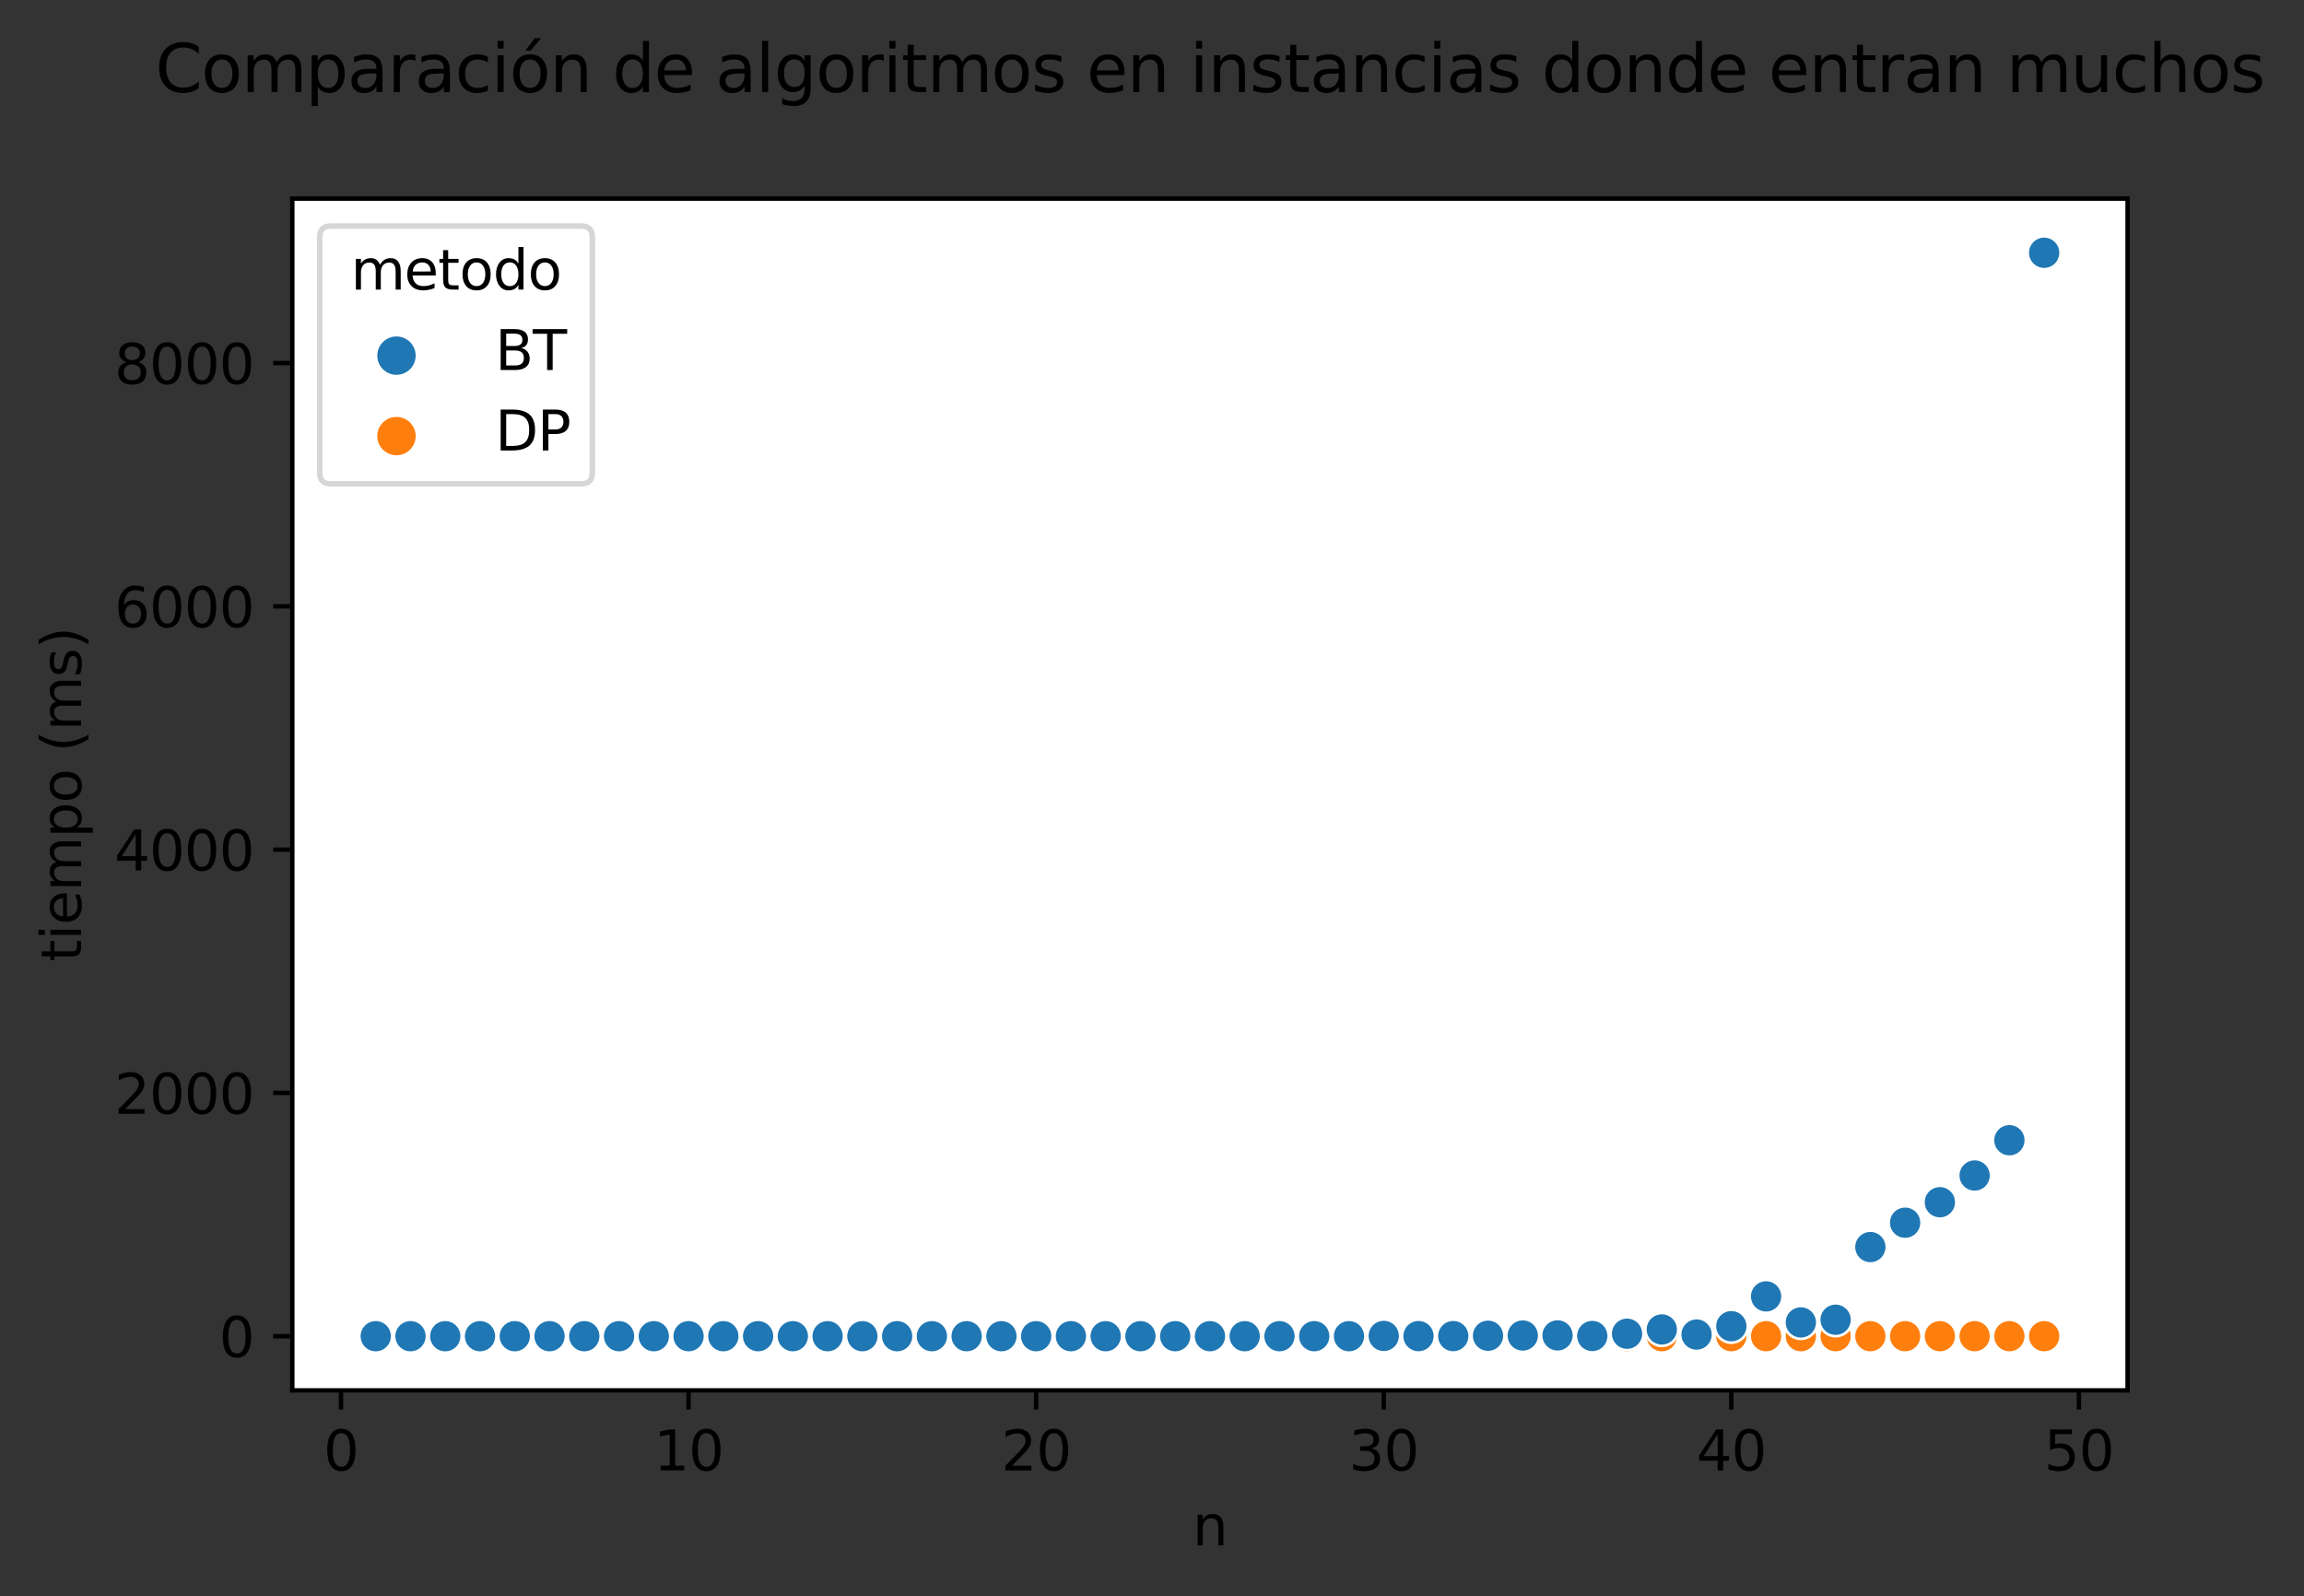 <?xml version="1.0" encoding="utf-8" standalone="no"?>
<!DOCTYPE svg PUBLIC "-//W3C//DTD SVG 1.1//EN"
  "http://www.w3.org/Graphics/SVG/1.1/DTD/svg11.dtd">
<svg height="291.232pt" version="1.1" viewBox="0 0 420.313 291.232" width="420.313pt" xmlns="http://www.w3.org/2000/svg" xmlns:xlink="http://www.w3.org/1999/xlink">
 <rect x="0" y="0" width="420.313" height="291.232" fill="#333333" stroke="none"/>
 <defs>
  <style type="text/css">*{stroke-linecap:butt;stroke-linejoin:round;}</style>
 </defs>
 <g id="figure_1">
  <g id="patch_1">
   <path d="M 0 291.232 
L 420.313 291.232 
L 420.313 0 
L 0 0 
z
" style="fill:none;"/>
  </g>
  <g id="axes_1">
   <g id="patch_2">
    <path d="M 53.328 253.675 
L 388.128 253.675 
L 388.128 36.236 
L 53.328 36.236 
z
" style="fill:#ffffff;"/>
   </g>
   <g id="PathCollection_1">
    <defs>
     <path d="M 0 3 
C 0.796 3 1.559 2.684 2.121 2.121 
C 2.684 1.559 3 0.796 3 -0 
C 3 -0.796 2.684 -1.559 2.121 -2.121 
C 1.559 -2.684 0.796 -3 0 -3 
C -0.796 -3 -1.559 -2.684 -2.121 -2.121 
C -2.684 -1.559 -3 -0.796 -3 0 
C -3 0.796 -2.684 1.559 -2.121 2.121 
C -1.559 2.684 -0.796 3 0 3 
z
" id="C0_0_67a0ba0258"/>
    </defs>
    <g clip-path="url(#pe33ebc71b7)">
     <use style="fill:#1f77b4;stroke:#ffffff;stroke-width:0.48;" x="68.546" xlink:href="#C0_0_67a0ba0258" y="243.792"/>
    </g>
    <g clip-path="url(#pe33ebc71b7)">
     <use style="fill:#1f77b4;stroke:#ffffff;stroke-width:0.48;" x="74.887" xlink:href="#C0_0_67a0ba0258" y="243.792"/>
    </g>
    <g clip-path="url(#pe33ebc71b7)">
     <use style="fill:#1f77b4;stroke:#ffffff;stroke-width:0.48;" x="81.228" xlink:href="#C0_0_67a0ba0258" y="243.792"/>
    </g>
    <g clip-path="url(#pe33ebc71b7)">
     <use style="fill:#1f77b4;stroke:#ffffff;stroke-width:0.48;" x="87.569" xlink:href="#C0_0_67a0ba0258" y="243.792"/>
    </g>
    <g clip-path="url(#pe33ebc71b7)">
     <use style="fill:#1f77b4;stroke:#ffffff;stroke-width:0.48;" x="93.91" xlink:href="#C0_0_67a0ba0258" y="243.792"/>
    </g>
    <g clip-path="url(#pe33ebc71b7)">
     <use style="fill:#1f77b4;stroke:#ffffff;stroke-width:0.48;" x="100.251" xlink:href="#C0_0_67a0ba0258" y="243.792"/>
    </g>
    <g clip-path="url(#pe33ebc71b7)">
     <use style="fill:#1f77b4;stroke:#ffffff;stroke-width:0.48;" x="106.592" xlink:href="#C0_0_67a0ba0258" y="243.792"/>
    </g>
    <g clip-path="url(#pe33ebc71b7)">
     <use style="fill:#1f77b4;stroke:#ffffff;stroke-width:0.48;" x="112.933" xlink:href="#C0_0_67a0ba0258" y="243.792"/>
    </g>
    <g clip-path="url(#pe33ebc71b7)">
     <use style="fill:#1f77b4;stroke:#ffffff;stroke-width:0.48;" x="119.274" xlink:href="#C0_0_67a0ba0258" y="243.792"/>
    </g>
    <g clip-path="url(#pe33ebc71b7)">
     <use style="fill:#1f77b4;stroke:#ffffff;stroke-width:0.48;" x="125.614" xlink:href="#C0_0_67a0ba0258" y="243.792"/>
    </g>
    <g clip-path="url(#pe33ebc71b7)">
     <use style="fill:#1f77b4;stroke:#ffffff;stroke-width:0.48;" x="131.955" xlink:href="#C0_0_67a0ba0258" y="243.792"/>
    </g>
    <g clip-path="url(#pe33ebc71b7)">
     <use style="fill:#1f77b4;stroke:#ffffff;stroke-width:0.48;" x="138.296" xlink:href="#C0_0_67a0ba0258" y="243.792"/>
    </g>
    <g clip-path="url(#pe33ebc71b7)">
     <use style="fill:#1f77b4;stroke:#ffffff;stroke-width:0.48;" x="144.637" xlink:href="#C0_0_67a0ba0258" y="243.792"/>
    </g>
    <g clip-path="url(#pe33ebc71b7)">
     <use style="fill:#1f77b4;stroke:#ffffff;stroke-width:0.48;" x="150.978" xlink:href="#C0_0_67a0ba0258" y="243.792"/>
    </g>
    <g clip-path="url(#pe33ebc71b7)">
     <use style="fill:#1f77b4;stroke:#ffffff;stroke-width:0.48;" x="157.319" xlink:href="#C0_0_67a0ba0258" y="243.792"/>
    </g>
    <g clip-path="url(#pe33ebc71b7)">
     <use style="fill:#1f77b4;stroke:#ffffff;stroke-width:0.48;" x="163.66" xlink:href="#C0_0_67a0ba0258" y="243.792"/>
    </g>
    <g clip-path="url(#pe33ebc71b7)">
     <use style="fill:#1f77b4;stroke:#ffffff;stroke-width:0.48;" x="170.001" xlink:href="#C0_0_67a0ba0258" y="243.792"/>
    </g>
    <g clip-path="url(#pe33ebc71b7)">
     <use style="fill:#1f77b4;stroke:#ffffff;stroke-width:0.48;" x="176.342" xlink:href="#C0_0_67a0ba0258" y="243.792"/>
    </g>
    <g clip-path="url(#pe33ebc71b7)">
     <use style="fill:#1f77b4;stroke:#ffffff;stroke-width:0.48;" x="182.683" xlink:href="#C0_0_67a0ba0258" y="243.792"/>
    </g>
    <g clip-path="url(#pe33ebc71b7)">
     <use style="fill:#1f77b4;stroke:#ffffff;stroke-width:0.48;" x="189.024" xlink:href="#C0_0_67a0ba0258" y="243.791"/>
    </g>
    <g clip-path="url(#pe33ebc71b7)">
     <use style="fill:#1f77b4;stroke:#ffffff;stroke-width:0.48;" x="195.364" xlink:href="#C0_0_67a0ba0258" y="243.791"/>
    </g>
    <g clip-path="url(#pe33ebc71b7)">
     <use style="fill:#1f77b4;stroke:#ffffff;stroke-width:0.48;" x="201.705" xlink:href="#C0_0_67a0ba0258" y="243.792"/>
    </g>
    <g clip-path="url(#pe33ebc71b7)">
     <use style="fill:#1f77b4;stroke:#ffffff;stroke-width:0.48;" x="208.046" xlink:href="#C0_0_67a0ba0258" y="243.791"/>
    </g>
    <g clip-path="url(#pe33ebc71b7)">
     <use style="fill:#1f77b4;stroke:#ffffff;stroke-width:0.48;" x="214.387" xlink:href="#C0_0_67a0ba0258" y="243.791"/>
    </g>
    <g clip-path="url(#pe33ebc71b7)">
     <use style="fill:#1f77b4;stroke:#ffffff;stroke-width:0.48;" x="220.728" xlink:href="#C0_0_67a0ba0258" y="243.791"/>
    </g>
    <g clip-path="url(#pe33ebc71b7)">
     <use style="fill:#ff7f0e;stroke:#ffffff;stroke-width:0.48;" x="68.546" xlink:href="#C0_0_67a0ba0258" y="243.792"/>
    </g>
    <g clip-path="url(#pe33ebc71b7)">
     <use style="fill:#1f77b4;stroke:#ffffff;stroke-width:0.48;" x="68.546" xlink:href="#C0_0_67a0ba0258" y="243.792"/>
    </g>
    <g clip-path="url(#pe33ebc71b7)">
     <use style="fill:#ff7f0e;stroke:#ffffff;stroke-width:0.48;" x="74.887" xlink:href="#C0_0_67a0ba0258" y="243.792"/>
    </g>
    <g clip-path="url(#pe33ebc71b7)">
     <use style="fill:#1f77b4;stroke:#ffffff;stroke-width:0.48;" x="74.887" xlink:href="#C0_0_67a0ba0258" y="243.792"/>
    </g>
    <g clip-path="url(#pe33ebc71b7)">
     <use style="fill:#ff7f0e;stroke:#ffffff;stroke-width:0.48;" x="81.228" xlink:href="#C0_0_67a0ba0258" y="243.792"/>
    </g>
    <g clip-path="url(#pe33ebc71b7)">
     <use style="fill:#1f77b4;stroke:#ffffff;stroke-width:0.48;" x="81.228" xlink:href="#C0_0_67a0ba0258" y="243.792"/>
    </g>
    <g clip-path="url(#pe33ebc71b7)">
     <use style="fill:#ff7f0e;stroke:#ffffff;stroke-width:0.48;" x="87.569" xlink:href="#C0_0_67a0ba0258" y="243.792"/>
    </g>
    <g clip-path="url(#pe33ebc71b7)">
     <use style="fill:#1f77b4;stroke:#ffffff;stroke-width:0.48;" x="87.569" xlink:href="#C0_0_67a0ba0258" y="243.792"/>
    </g>
    <g clip-path="url(#pe33ebc71b7)">
     <use style="fill:#ff7f0e;stroke:#ffffff;stroke-width:0.48;" x="93.91" xlink:href="#C0_0_67a0ba0258" y="243.792"/>
    </g>
    <g clip-path="url(#pe33ebc71b7)">
     <use style="fill:#1f77b4;stroke:#ffffff;stroke-width:0.48;" x="93.91" xlink:href="#C0_0_67a0ba0258" y="243.792"/>
    </g>
    <g clip-path="url(#pe33ebc71b7)">
     <use style="fill:#ff7f0e;stroke:#ffffff;stroke-width:0.48;" x="100.251" xlink:href="#C0_0_67a0ba0258" y="243.792"/>
    </g>
    <g clip-path="url(#pe33ebc71b7)">
     <use style="fill:#1f77b4;stroke:#ffffff;stroke-width:0.48;" x="100.251" xlink:href="#C0_0_67a0ba0258" y="243.792"/>
    </g>
    <g clip-path="url(#pe33ebc71b7)">
     <use style="fill:#ff7f0e;stroke:#ffffff;stroke-width:0.48;" x="106.592" xlink:href="#C0_0_67a0ba0258" y="243.792"/>
    </g>
    <g clip-path="url(#pe33ebc71b7)">
     <use style="fill:#1f77b4;stroke:#ffffff;stroke-width:0.48;" x="106.592" xlink:href="#C0_0_67a0ba0258" y="243.792"/>
    </g>
    <g clip-path="url(#pe33ebc71b7)">
     <use style="fill:#ff7f0e;stroke:#ffffff;stroke-width:0.48;" x="112.933" xlink:href="#C0_0_67a0ba0258" y="243.792"/>
    </g>
    <g clip-path="url(#pe33ebc71b7)">
     <use style="fill:#1f77b4;stroke:#ffffff;stroke-width:0.48;" x="112.933" xlink:href="#C0_0_67a0ba0258" y="243.792"/>
    </g>
    <g clip-path="url(#pe33ebc71b7)">
     <use style="fill:#ff7f0e;stroke:#ffffff;stroke-width:0.48;" x="119.274" xlink:href="#C0_0_67a0ba0258" y="243.792"/>
    </g>
    <g clip-path="url(#pe33ebc71b7)">
     <use style="fill:#1f77b4;stroke:#ffffff;stroke-width:0.48;" x="119.274" xlink:href="#C0_0_67a0ba0258" y="243.792"/>
    </g>
    <g clip-path="url(#pe33ebc71b7)">
     <use style="fill:#ff7f0e;stroke:#ffffff;stroke-width:0.48;" x="125.614" xlink:href="#C0_0_67a0ba0258" y="243.792"/>
    </g>
    <g clip-path="url(#pe33ebc71b7)">
     <use style="fill:#1f77b4;stroke:#ffffff;stroke-width:0.48;" x="125.614" xlink:href="#C0_0_67a0ba0258" y="243.792"/>
    </g>
    <g clip-path="url(#pe33ebc71b7)">
     <use style="fill:#ff7f0e;stroke:#ffffff;stroke-width:0.48;" x="131.955" xlink:href="#C0_0_67a0ba0258" y="243.792"/>
    </g>
    <g clip-path="url(#pe33ebc71b7)">
     <use style="fill:#1f77b4;stroke:#ffffff;stroke-width:0.48;" x="131.955" xlink:href="#C0_0_67a0ba0258" y="243.792"/>
    </g>
    <g clip-path="url(#pe33ebc71b7)">
     <use style="fill:#ff7f0e;stroke:#ffffff;stroke-width:0.48;" x="138.296" xlink:href="#C0_0_67a0ba0258" y="243.792"/>
    </g>
    <g clip-path="url(#pe33ebc71b7)">
     <use style="fill:#1f77b4;stroke:#ffffff;stroke-width:0.48;" x="138.296" xlink:href="#C0_0_67a0ba0258" y="243.792"/>
    </g>
    <g clip-path="url(#pe33ebc71b7)">
     <use style="fill:#ff7f0e;stroke:#ffffff;stroke-width:0.48;" x="144.637" xlink:href="#C0_0_67a0ba0258" y="243.792"/>
    </g>
    <g clip-path="url(#pe33ebc71b7)">
     <use style="fill:#1f77b4;stroke:#ffffff;stroke-width:0.48;" x="144.637" xlink:href="#C0_0_67a0ba0258" y="243.792"/>
    </g>
    <g clip-path="url(#pe33ebc71b7)">
     <use style="fill:#ff7f0e;stroke:#ffffff;stroke-width:0.48;" x="150.978" xlink:href="#C0_0_67a0ba0258" y="243.792"/>
    </g>
    <g clip-path="url(#pe33ebc71b7)">
     <use style="fill:#1f77b4;stroke:#ffffff;stroke-width:0.48;" x="150.978" xlink:href="#C0_0_67a0ba0258" y="243.792"/>
    </g>
    <g clip-path="url(#pe33ebc71b7)">
     <use style="fill:#ff7f0e;stroke:#ffffff;stroke-width:0.48;" x="157.319" xlink:href="#C0_0_67a0ba0258" y="243.792"/>
    </g>
    <g clip-path="url(#pe33ebc71b7)">
     <use style="fill:#1f77b4;stroke:#ffffff;stroke-width:0.48;" x="157.319" xlink:href="#C0_0_67a0ba0258" y="243.792"/>
    </g>
    <g clip-path="url(#pe33ebc71b7)">
     <use style="fill:#ff7f0e;stroke:#ffffff;stroke-width:0.48;" x="163.66" xlink:href="#C0_0_67a0ba0258" y="243.792"/>
    </g>
    <g clip-path="url(#pe33ebc71b7)">
     <use style="fill:#1f77b4;stroke:#ffffff;stroke-width:0.48;" x="163.66" xlink:href="#C0_0_67a0ba0258" y="243.792"/>
    </g>
    <g clip-path="url(#pe33ebc71b7)">
     <use style="fill:#ff7f0e;stroke:#ffffff;stroke-width:0.48;" x="170.001" xlink:href="#C0_0_67a0ba0258" y="243.792"/>
    </g>
    <g clip-path="url(#pe33ebc71b7)">
     <use style="fill:#1f77b4;stroke:#ffffff;stroke-width:0.48;" x="170.001" xlink:href="#C0_0_67a0ba0258" y="243.792"/>
    </g>
    <g clip-path="url(#pe33ebc71b7)">
     <use style="fill:#ff7f0e;stroke:#ffffff;stroke-width:0.48;" x="176.342" xlink:href="#C0_0_67a0ba0258" y="243.792"/>
    </g>
    <g clip-path="url(#pe33ebc71b7)">
     <use style="fill:#1f77b4;stroke:#ffffff;stroke-width:0.48;" x="176.342" xlink:href="#C0_0_67a0ba0258" y="243.792"/>
    </g>
    <g clip-path="url(#pe33ebc71b7)">
     <use style="fill:#ff7f0e;stroke:#ffffff;stroke-width:0.48;" x="182.683" xlink:href="#C0_0_67a0ba0258" y="243.792"/>
    </g>
    <g clip-path="url(#pe33ebc71b7)">
     <use style="fill:#1f77b4;stroke:#ffffff;stroke-width:0.48;" x="182.683" xlink:href="#C0_0_67a0ba0258" y="243.792"/>
    </g>
    <g clip-path="url(#pe33ebc71b7)">
     <use style="fill:#ff7f0e;stroke:#ffffff;stroke-width:0.48;" x="189.024" xlink:href="#C0_0_67a0ba0258" y="243.792"/>
    </g>
    <g clip-path="url(#pe33ebc71b7)">
     <use style="fill:#1f77b4;stroke:#ffffff;stroke-width:0.48;" x="189.024" xlink:href="#C0_0_67a0ba0258" y="243.791"/>
    </g>
    <g clip-path="url(#pe33ebc71b7)">
     <use style="fill:#ff7f0e;stroke:#ffffff;stroke-width:0.48;" x="195.364" xlink:href="#C0_0_67a0ba0258" y="243.792"/>
    </g>
    <g clip-path="url(#pe33ebc71b7)">
     <use style="fill:#1f77b4;stroke:#ffffff;stroke-width:0.48;" x="195.364" xlink:href="#C0_0_67a0ba0258" y="243.791"/>
    </g>
    <g clip-path="url(#pe33ebc71b7)">
     <use style="fill:#ff7f0e;stroke:#ffffff;stroke-width:0.48;" x="201.705" xlink:href="#C0_0_67a0ba0258" y="243.791"/>
    </g>
    <g clip-path="url(#pe33ebc71b7)">
     <use style="fill:#1f77b4;stroke:#ffffff;stroke-width:0.48;" x="201.705" xlink:href="#C0_0_67a0ba0258" y="243.792"/>
    </g>
    <g clip-path="url(#pe33ebc71b7)">
     <use style="fill:#ff7f0e;stroke:#ffffff;stroke-width:0.48;" x="208.046" xlink:href="#C0_0_67a0ba0258" y="243.791"/>
    </g>
    <g clip-path="url(#pe33ebc71b7)">
     <use style="fill:#1f77b4;stroke:#ffffff;stroke-width:0.48;" x="208.046" xlink:href="#C0_0_67a0ba0258" y="243.791"/>
    </g>
    <g clip-path="url(#pe33ebc71b7)">
     <use style="fill:#ff7f0e;stroke:#ffffff;stroke-width:0.48;" x="214.387" xlink:href="#C0_0_67a0ba0258" y="243.791"/>
    </g>
    <g clip-path="url(#pe33ebc71b7)">
     <use style="fill:#1f77b4;stroke:#ffffff;stroke-width:0.48;" x="214.387" xlink:href="#C0_0_67a0ba0258" y="243.791"/>
    </g>
    <g clip-path="url(#pe33ebc71b7)">
     <use style="fill:#ff7f0e;stroke:#ffffff;stroke-width:0.48;" x="220.728" xlink:href="#C0_0_67a0ba0258" y="243.791"/>
    </g>
    <g clip-path="url(#pe33ebc71b7)">
     <use style="fill:#1f77b4;stroke:#ffffff;stroke-width:0.48;" x="220.728" xlink:href="#C0_0_67a0ba0258" y="243.791"/>
    </g>
    <g clip-path="url(#pe33ebc71b7)">
     <use style="fill:#ff7f0e;stroke:#ffffff;stroke-width:0.48;" x="227.069" xlink:href="#C0_0_67a0ba0258" y="243.791"/>
    </g>
    <g clip-path="url(#pe33ebc71b7)">
     <use style="fill:#1f77b4;stroke:#ffffff;stroke-width:0.48;" x="227.069" xlink:href="#C0_0_67a0ba0258" y="243.79"/>
    </g>
    <g clip-path="url(#pe33ebc71b7)">
     <use style="fill:#ff7f0e;stroke:#ffffff;stroke-width:0.48;" x="233.41" xlink:href="#C0_0_67a0ba0258" y="243.791"/>
    </g>
    <g clip-path="url(#pe33ebc71b7)">
     <use style="fill:#1f77b4;stroke:#ffffff;stroke-width:0.48;" x="233.41" xlink:href="#C0_0_67a0ba0258" y="243.79"/>
    </g>
    <g clip-path="url(#pe33ebc71b7)">
     <use style="fill:#ff7f0e;stroke:#ffffff;stroke-width:0.48;" x="239.751" xlink:href="#C0_0_67a0ba0258" y="243.791"/>
    </g>
    <g clip-path="url(#pe33ebc71b7)">
     <use style="fill:#1f77b4;stroke:#ffffff;stroke-width:0.48;" x="239.751" xlink:href="#C0_0_67a0ba0258" y="243.79"/>
    </g>
    <g clip-path="url(#pe33ebc71b7)">
     <use style="fill:#ff7f0e;stroke:#ffffff;stroke-width:0.48;" x="246.092" xlink:href="#C0_0_67a0ba0258" y="243.791"/>
    </g>
    <g clip-path="url(#pe33ebc71b7)">
     <use style="fill:#1f77b4;stroke:#ffffff;stroke-width:0.48;" x="246.092" xlink:href="#C0_0_67a0ba0258" y="243.79"/>
    </g>
    <g clip-path="url(#pe33ebc71b7)">
     <use style="fill:#ff7f0e;stroke:#ffffff;stroke-width:0.48;" x="252.433" xlink:href="#C0_0_67a0ba0258" y="243.791"/>
    </g>
    <g clip-path="url(#pe33ebc71b7)">
     <use style="fill:#1f77b4;stroke:#ffffff;stroke-width:0.48;" x="252.433" xlink:href="#C0_0_67a0ba0258" y="243.743"/>
    </g>
    <g clip-path="url(#pe33ebc71b7)">
     <use style="fill:#ff7f0e;stroke:#ffffff;stroke-width:0.48;" x="258.774" xlink:href="#C0_0_67a0ba0258" y="243.791"/>
    </g>
    <g clip-path="url(#pe33ebc71b7)">
     <use style="fill:#1f77b4;stroke:#ffffff;stroke-width:0.48;" x="258.774" xlink:href="#C0_0_67a0ba0258" y="243.776"/>
    </g>
    <g clip-path="url(#pe33ebc71b7)">
     <use style="fill:#ff7f0e;stroke:#ffffff;stroke-width:0.48;" x="265.114" xlink:href="#C0_0_67a0ba0258" y="243.791"/>
    </g>
    <g clip-path="url(#pe33ebc71b7)">
     <use style="fill:#1f77b4;stroke:#ffffff;stroke-width:0.48;" x="265.114" xlink:href="#C0_0_67a0ba0258" y="243.773"/>
    </g>
    <g clip-path="url(#pe33ebc71b7)">
     <use style="fill:#ff7f0e;stroke:#ffffff;stroke-width:0.48;" x="271.455" xlink:href="#C0_0_67a0ba0258" y="243.791"/>
    </g>
    <g clip-path="url(#pe33ebc71b7)">
     <use style="fill:#1f77b4;stroke:#ffffff;stroke-width:0.48;" x="271.455" xlink:href="#C0_0_67a0ba0258" y="243.708"/>
    </g>
    <g clip-path="url(#pe33ebc71b7)">
     <use style="fill:#ff7f0e;stroke:#ffffff;stroke-width:0.48;" x="277.796" xlink:href="#C0_0_67a0ba0258" y="243.791"/>
    </g>
    <g clip-path="url(#pe33ebc71b7)">
     <use style="fill:#1f77b4;stroke:#ffffff;stroke-width:0.48;" x="277.796" xlink:href="#C0_0_67a0ba0258" y="243.666"/>
    </g>
    <g clip-path="url(#pe33ebc71b7)">
     <use style="fill:#ff7f0e;stroke:#ffffff;stroke-width:0.48;" x="284.137" xlink:href="#C0_0_67a0ba0258" y="243.791"/>
    </g>
    <g clip-path="url(#pe33ebc71b7)">
     <use style="fill:#1f77b4;stroke:#ffffff;stroke-width:0.48;" x="284.137" xlink:href="#C0_0_67a0ba0258" y="243.644"/>
    </g>
    <g clip-path="url(#pe33ebc71b7)">
     <use style="fill:#ff7f0e;stroke:#ffffff;stroke-width:0.48;" x="290.478" xlink:href="#C0_0_67a0ba0258" y="243.791"/>
    </g>
    <g clip-path="url(#pe33ebc71b7)">
     <use style="fill:#1f77b4;stroke:#ffffff;stroke-width:0.48;" x="290.478" xlink:href="#C0_0_67a0ba0258" y="243.755"/>
    </g>
    <g clip-path="url(#pe33ebc71b7)">
     <use style="fill:#ff7f0e;stroke:#ffffff;stroke-width:0.48;" x="296.819" xlink:href="#C0_0_67a0ba0258" y="243.791"/>
    </g>
    <g clip-path="url(#pe33ebc71b7)">
     <use style="fill:#1f77b4;stroke:#ffffff;stroke-width:0.48;" x="296.819" xlink:href="#C0_0_67a0ba0258" y="243.342"/>
    </g>
    <g clip-path="url(#pe33ebc71b7)">
     <use style="fill:#ff7f0e;stroke:#ffffff;stroke-width:0.48;" x="303.16" xlink:href="#C0_0_67a0ba0258" y="243.791"/>
    </g>
    <g clip-path="url(#pe33ebc71b7)">
     <use style="fill:#1f77b4;stroke:#ffffff;stroke-width:0.48;" x="303.16" xlink:href="#C0_0_67a0ba0258" y="242.559"/>
    </g>
    <g clip-path="url(#pe33ebc71b7)">
     <use style="fill:#ff7f0e;stroke:#ffffff;stroke-width:0.48;" x="309.501" xlink:href="#C0_0_67a0ba0258" y="243.791"/>
    </g>
    <g clip-path="url(#pe33ebc71b7)">
     <use style="fill:#1f77b4;stroke:#ffffff;stroke-width:0.48;" x="309.501" xlink:href="#C0_0_67a0ba0258" y="243.489"/>
    </g>
    <g clip-path="url(#pe33ebc71b7)">
     <use style="fill:#ff7f0e;stroke:#ffffff;stroke-width:0.48;" x="315.842" xlink:href="#C0_0_67a0ba0258" y="243.79"/>
    </g>
    <g clip-path="url(#pe33ebc71b7)">
     <use style="fill:#1f77b4;stroke:#ffffff;stroke-width:0.48;" x="315.842" xlink:href="#C0_0_67a0ba0258" y="241.969"/>
    </g>
    <g clip-path="url(#pe33ebc71b7)">
     <use style="fill:#ff7f0e;stroke:#ffffff;stroke-width:0.48;" x="322.183" xlink:href="#C0_0_67a0ba0258" y="243.79"/>
    </g>
    <g clip-path="url(#pe33ebc71b7)">
     <use style="fill:#1f77b4;stroke:#ffffff;stroke-width:0.48;" x="322.183" xlink:href="#C0_0_67a0ba0258" y="236.528"/>
    </g>
    <g clip-path="url(#pe33ebc71b7)">
     <use style="fill:#ff7f0e;stroke:#ffffff;stroke-width:0.48;" x="328.524" xlink:href="#C0_0_67a0ba0258" y="243.79"/>
    </g>
    <g clip-path="url(#pe33ebc71b7)">
     <use style="fill:#1f77b4;stroke:#ffffff;stroke-width:0.48;" x="328.524" xlink:href="#C0_0_67a0ba0258" y="241.277"/>
    </g>
    <g clip-path="url(#pe33ebc71b7)">
     <use style="fill:#ff7f0e;stroke:#ffffff;stroke-width:0.48;" x="334.864" xlink:href="#C0_0_67a0ba0258" y="243.79"/>
    </g>
    <g clip-path="url(#pe33ebc71b7)">
     <use style="fill:#1f77b4;stroke:#ffffff;stroke-width:0.48;" x="334.864" xlink:href="#C0_0_67a0ba0258" y="240.788"/>
    </g>
    <g clip-path="url(#pe33ebc71b7)">
     <use style="fill:#ff7f0e;stroke:#ffffff;stroke-width:0.48;" x="341.205" xlink:href="#C0_0_67a0ba0258" y="243.79"/>
    </g>
    <g clip-path="url(#pe33ebc71b7)">
     <use style="fill:#1f77b4;stroke:#ffffff;stroke-width:0.48;" x="341.205" xlink:href="#C0_0_67a0ba0258" y="227.528"/>
    </g>
    <g clip-path="url(#pe33ebc71b7)">
     <use style="fill:#ff7f0e;stroke:#ffffff;stroke-width:0.48;" x="347.546" xlink:href="#C0_0_67a0ba0258" y="243.79"/>
    </g>
    <g clip-path="url(#pe33ebc71b7)">
     <use style="fill:#1f77b4;stroke:#ffffff;stroke-width:0.48;" x="347.546" xlink:href="#C0_0_67a0ba0258" y="223.083"/>
    </g>
    <g clip-path="url(#pe33ebc71b7)">
     <use style="fill:#ff7f0e;stroke:#ffffff;stroke-width:0.48;" x="353.887" xlink:href="#C0_0_67a0ba0258" y="243.79"/>
    </g>
    <g clip-path="url(#pe33ebc71b7)">
     <use style="fill:#1f77b4;stroke:#ffffff;stroke-width:0.48;" x="353.887" xlink:href="#C0_0_67a0ba0258" y="219.346"/>
    </g>
    <g clip-path="url(#pe33ebc71b7)">
     <use style="fill:#ff7f0e;stroke:#ffffff;stroke-width:0.48;" x="360.228" xlink:href="#C0_0_67a0ba0258" y="243.79"/>
    </g>
    <g clip-path="url(#pe33ebc71b7)">
     <use style="fill:#1f77b4;stroke:#ffffff;stroke-width:0.48;" x="360.228" xlink:href="#C0_0_67a0ba0258" y="214.472"/>
    </g>
    <g clip-path="url(#pe33ebc71b7)">
     <use style="fill:#ff7f0e;stroke:#ffffff;stroke-width:0.48;" x="366.569" xlink:href="#C0_0_67a0ba0258" y="243.79"/>
    </g>
    <g clip-path="url(#pe33ebc71b7)">
     <use style="fill:#1f77b4;stroke:#ffffff;stroke-width:0.48;" x="366.569" xlink:href="#C0_0_67a0ba0258" y="208.039"/>
    </g>
    <g clip-path="url(#pe33ebc71b7)">
     <use style="fill:#ff7f0e;stroke:#ffffff;stroke-width:0.48;" x="372.91" xlink:href="#C0_0_67a0ba0258" y="243.79"/>
    </g>
    <g clip-path="url(#pe33ebc71b7)">
     <use style="fill:#1f77b4;stroke:#ffffff;stroke-width:0.48;" x="372.91" xlink:href="#C0_0_67a0ba0258" y="46.119"/>
    </g>
   </g>
   <g id="PathCollection_2"/>
   <g id="PathCollection_3"/>
   <g id="matplotlib.axis_1">
    <g id="xtick_1">
     <g id="line2d_1">
      <defs>
       <path d="M 0 0 
L 0 3.5 
" id="mba884dd75c" style="stroke:#000000;stroke-width:0.8;"/>
      </defs>
      <g>
       <use style="stroke:#000000;stroke-width:0.8;" x="62.205" xlink:href="#mba884dd75c" y="253.675"/>
      </g>
     </g>
     <g id="text_1">
      <!-- 0 -->
      <g transform="translate(59.024 268.274)scale(0.1 -0.1)">
       <defs>
        <path d="M 2034 4250 
Q 1547 4250 1301 3770 
Q 1056 3291 1056 2328 
Q 1056 1369 1301 889 
Q 1547 409 2034 409 
Q 2525 409 2770 889 
Q 3016 1369 3016 2328 
Q 3016 3291 2770 3770 
Q 2525 4250 2034 4250 
z
M 2034 4750 
Q 2819 4750 3233 4129 
Q 3647 3509 3647 2328 
Q 3647 1150 3233 529 
Q 2819 -91 2034 -91 
Q 1250 -91 836 529 
Q 422 1150 422 2328 
Q 422 3509 836 4129 
Q 1250 4750 2034 4750 
z
" id="DejaVuSans-30" transform="scale(0.016)"/>
       </defs>
       <use xlink:href="#DejaVuSans-30"/>
      </g>
     </g>
    </g>
    <g id="xtick_2">
     <g id="line2d_2">
      <g>
       <use style="stroke:#000000;stroke-width:0.8;" x="125.614" xlink:href="#mba884dd75c" y="253.675"/>
      </g>
     </g>
     <g id="text_2">
      <!-- 10 -->
      <g transform="translate(119.252 268.274)scale(0.1 -0.1)">
       <defs>
        <path d="M 794 531 
L 1825 531 
L 1825 4091 
L 703 3866 
L 703 4441 
L 1819 4666 
L 2450 4666 
L 2450 531 
L 3481 531 
L 3481 0 
L 794 0 
L 794 531 
z
" id="DejaVuSans-31" transform="scale(0.016)"/>
       </defs>
       <use xlink:href="#DejaVuSans-31"/>
       <use x="63.623" xlink:href="#DejaVuSans-30"/>
      </g>
     </g>
    </g>
    <g id="xtick_3">
     <g id="line2d_3">
      <g>
       <use style="stroke:#000000;stroke-width:0.8;" x="189.024" xlink:href="#mba884dd75c" y="253.675"/>
      </g>
     </g>
     <g id="text_3">
      <!-- 20 -->
      <g transform="translate(182.661 268.274)scale(0.1 -0.1)">
       <defs>
        <path d="M 1228 531 
L 3431 531 
L 3431 0 
L 469 0 
L 469 531 
Q 828 903 1448 1529 
Q 2069 2156 2228 2338 
Q 2531 2678 2651 2914 
Q 2772 3150 2772 3378 
Q 2772 3750 2511 3984 
Q 2250 4219 1831 4219 
Q 1534 4219 1204 4116 
Q 875 4013 500 3803 
L 500 4441 
Q 881 4594 1212 4672 
Q 1544 4750 1819 4750 
Q 2544 4750 2975 4387 
Q 3406 4025 3406 3419 
Q 3406 3131 3298 2873 
Q 3191 2616 2906 2266 
Q 2828 2175 2409 1742 
Q 1991 1309 1228 531 
z
" id="DejaVuSans-32" transform="scale(0.016)"/>
       </defs>
       <use xlink:href="#DejaVuSans-32"/>
       <use x="63.623" xlink:href="#DejaVuSans-30"/>
      </g>
     </g>
    </g>
    <g id="xtick_4">
     <g id="line2d_4">
      <g>
       <use style="stroke:#000000;stroke-width:0.8;" x="252.433" xlink:href="#mba884dd75c" y="253.675"/>
      </g>
     </g>
     <g id="text_4">
      <!-- 30 -->
      <g transform="translate(246.07 268.274)scale(0.1 -0.1)">
       <defs>
        <path d="M 2597 2516 
Q 3050 2419 3304 2112 
Q 3559 1806 3559 1356 
Q 3559 666 3084 287 
Q 2609 -91 1734 -91 
Q 1441 -91 1130 -33 
Q 819 25 488 141 
L 488 750 
Q 750 597 1062 519 
Q 1375 441 1716 441 
Q 2309 441 2620 675 
Q 2931 909 2931 1356 
Q 2931 1769 2642 2001 
Q 2353 2234 1838 2234 
L 1294 2234 
L 1294 2753 
L 1863 2753 
Q 2328 2753 2575 2939 
Q 2822 3125 2822 3475 
Q 2822 3834 2567 4026 
Q 2313 4219 1838 4219 
Q 1578 4219 1281 4162 
Q 984 4106 628 3988 
L 628 4550 
Q 988 4650 1302 4700 
Q 1616 4750 1894 4750 
Q 2613 4750 3031 4423 
Q 3450 4097 3450 3541 
Q 3450 3153 3228 2886 
Q 3006 2619 2597 2516 
z
" id="DejaVuSans-33" transform="scale(0.016)"/>
       </defs>
       <use xlink:href="#DejaVuSans-33"/>
       <use x="63.623" xlink:href="#DejaVuSans-30"/>
      </g>
     </g>
    </g>
    <g id="xtick_5">
     <g id="line2d_5">
      <g>
       <use style="stroke:#000000;stroke-width:0.8;" x="315.842" xlink:href="#mba884dd75c" y="253.675"/>
      </g>
     </g>
     <g id="text_5">
      <!-- 40 -->
      <g transform="translate(309.479 268.274)scale(0.1 -0.1)">
       <defs>
        <path d="M 2419 4116 
L 825 1625 
L 2419 1625 
L 2419 4116 
z
M 2253 4666 
L 3047 4666 
L 3047 1625 
L 3713 1625 
L 3713 1100 
L 3047 1100 
L 3047 0 
L 2419 0 
L 2419 1100 
L 313 1100 
L 313 1709 
L 2253 4666 
z
" id="DejaVuSans-34" transform="scale(0.016)"/>
       </defs>
       <use xlink:href="#DejaVuSans-34"/>
       <use x="63.623" xlink:href="#DejaVuSans-30"/>
      </g>
     </g>
    </g>
    <g id="xtick_6">
     <g id="line2d_6">
      <g>
       <use style="stroke:#000000;stroke-width:0.8;" x="379.251" xlink:href="#mba884dd75c" y="253.675"/>
      </g>
     </g>
     <g id="text_6">
      <!-- 50 -->
      <g transform="translate(372.888 268.274)scale(0.1 -0.1)">
       <defs>
        <path d="M 691 4666 
L 3169 4666 
L 3169 4134 
L 1269 4134 
L 1269 2991 
Q 1406 3038 1543 3061 
Q 1681 3084 1819 3084 
Q 2600 3084 3056 2656 
Q 3513 2228 3513 1497 
Q 3513 744 3044 326 
Q 2575 -91 1722 -91 
Q 1428 -91 1123 -41 
Q 819 9 494 109 
L 494 744 
Q 775 591 1075 516 
Q 1375 441 1709 441 
Q 2250 441 2565 725 
Q 2881 1009 2881 1497 
Q 2881 1984 2565 2268 
Q 2250 2553 1709 2553 
Q 1456 2553 1204 2497 
Q 953 2441 691 2322 
L 691 4666 
z
" id="DejaVuSans-35" transform="scale(0.016)"/>
       </defs>
       <use xlink:href="#DejaVuSans-35"/>
       <use x="63.623" xlink:href="#DejaVuSans-30"/>
      </g>
     </g>
    </g>
    <g id="text_7">
     <!-- n -->
     <g transform="translate(217.559 281.952)scale(0.1 -0.1)">
      <defs>
       <path d="M 3513 2113 
L 3513 0 
L 2938 0 
L 2938 2094 
Q 2938 2591 2744 2837 
Q 2550 3084 2163 3084 
Q 1697 3084 1428 2787 
Q 1159 2491 1159 1978 
L 1159 0 
L 581 0 
L 581 3500 
L 1159 3500 
L 1159 2956 
Q 1366 3272 1645 3428 
Q 1925 3584 2291 3584 
Q 2894 3584 3203 3211 
Q 3513 2838 3513 2113 
z
" id="DejaVuSans-6e" transform="scale(0.016)"/>
      </defs>
      <use xlink:href="#DejaVuSans-6e"/>
     </g>
    </g>
   </g>
   <g id="matplotlib.axis_2">
    <g id="ytick_1">
     <g id="line2d_7">
      <defs>
       <path d="M 0 0 
L -3.5 0 
" id="me8541e92d3" style="stroke:#000000;stroke-width:0.8;"/>
      </defs>
      <g>
       <use style="stroke:#000000;stroke-width:0.8;" x="53.328" xlink:href="#me8541e92d3" y="243.792"/>
      </g>
     </g>
     <g id="text_8">
      <!-- 0 -->
      <g transform="translate(39.966 247.591)scale(0.1 -0.1)">
       <use xlink:href="#DejaVuSans-30"/>
      </g>
     </g>
    </g>
    <g id="ytick_2">
     <g id="line2d_8">
      <g>
       <use style="stroke:#000000;stroke-width:0.8;" x="53.328" xlink:href="#me8541e92d3" y="199.404"/>
      </g>
     </g>
     <g id="text_9">
      <!-- 2000 -->
      <g transform="translate(20.878 203.203)scale(0.1 -0.1)">
       <use xlink:href="#DejaVuSans-32"/>
       <use x="63.623" xlink:href="#DejaVuSans-30"/>
       <use x="127.246" xlink:href="#DejaVuSans-30"/>
       <use x="190.869" xlink:href="#DejaVuSans-30"/>
      </g>
     </g>
    </g>
    <g id="ytick_3">
     <g id="line2d_9">
      <g>
       <use style="stroke:#000000;stroke-width:0.8;" x="53.328" xlink:href="#me8541e92d3" y="155.016"/>
      </g>
     </g>
     <g id="text_10">
      <!-- 4000 -->
      <g transform="translate(20.878 158.815)scale(0.1 -0.1)">
       <use xlink:href="#DejaVuSans-34"/>
       <use x="63.623" xlink:href="#DejaVuSans-30"/>
       <use x="127.246" xlink:href="#DejaVuSans-30"/>
       <use x="190.869" xlink:href="#DejaVuSans-30"/>
      </g>
     </g>
    </g>
    <g id="ytick_4">
     <g id="line2d_10">
      <g>
       <use style="stroke:#000000;stroke-width:0.8;" x="53.328" xlink:href="#me8541e92d3" y="110.628"/>
      </g>
     </g>
     <g id="text_11">
      <!-- 6000 -->
      <g transform="translate(20.878 114.427)scale(0.1 -0.1)">
       <defs>
        <path d="M 2113 2584 
Q 1688 2584 1439 2293 
Q 1191 2003 1191 1497 
Q 1191 994 1439 701 
Q 1688 409 2113 409 
Q 2538 409 2786 701 
Q 3034 994 3034 1497 
Q 3034 2003 2786 2293 
Q 2538 2584 2113 2584 
z
M 3366 4563 
L 3366 3988 
Q 3128 4100 2886 4159 
Q 2644 4219 2406 4219 
Q 1781 4219 1451 3797 
Q 1122 3375 1075 2522 
Q 1259 2794 1537 2939 
Q 1816 3084 2150 3084 
Q 2853 3084 3261 2657 
Q 3669 2231 3669 1497 
Q 3669 778 3244 343 
Q 2819 -91 2113 -91 
Q 1303 -91 875 529 
Q 447 1150 447 2328 
Q 447 3434 972 4092 
Q 1497 4750 2381 4750 
Q 2619 4750 2861 4703 
Q 3103 4656 3366 4563 
z
" id="DejaVuSans-36" transform="scale(0.016)"/>
       </defs>
       <use xlink:href="#DejaVuSans-36"/>
       <use x="63.623" xlink:href="#DejaVuSans-30"/>
       <use x="127.246" xlink:href="#DejaVuSans-30"/>
       <use x="190.869" xlink:href="#DejaVuSans-30"/>
      </g>
     </g>
    </g>
    <g id="ytick_5">
     <g id="line2d_11">
      <g>
       <use style="stroke:#000000;stroke-width:0.8;" x="53.328" xlink:href="#me8541e92d3" y="66.24"/>
      </g>
     </g>
     <g id="text_12">
      <!-- 8000 -->
      <g transform="translate(20.878 70.039)scale(0.1 -0.1)">
       <defs>
        <path d="M 2034 2216 
Q 1584 2216 1326 1975 
Q 1069 1734 1069 1313 
Q 1069 891 1326 650 
Q 1584 409 2034 409 
Q 2484 409 2743 651 
Q 3003 894 3003 1313 
Q 3003 1734 2745 1975 
Q 2488 2216 2034 2216 
z
M 1403 2484 
Q 997 2584 770 2862 
Q 544 3141 544 3541 
Q 544 4100 942 4425 
Q 1341 4750 2034 4750 
Q 2731 4750 3128 4425 
Q 3525 4100 3525 3541 
Q 3525 3141 3298 2862 
Q 3072 2584 2669 2484 
Q 3125 2378 3379 2068 
Q 3634 1759 3634 1313 
Q 3634 634 3220 271 
Q 2806 -91 2034 -91 
Q 1263 -91 848 271 
Q 434 634 434 1313 
Q 434 1759 690 2068 
Q 947 2378 1403 2484 
z
M 1172 3481 
Q 1172 3119 1398 2916 
Q 1625 2713 2034 2713 
Q 2441 2713 2670 2916 
Q 2900 3119 2900 3481 
Q 2900 3844 2670 4047 
Q 2441 4250 2034 4250 
Q 1625 4250 1398 4047 
Q 1172 3844 1172 3481 
z
" id="DejaVuSans-38" transform="scale(0.016)"/>
       </defs>
       <use xlink:href="#DejaVuSans-38"/>
       <use x="63.623" xlink:href="#DejaVuSans-30"/>
       <use x="127.246" xlink:href="#DejaVuSans-30"/>
       <use x="190.869" xlink:href="#DejaVuSans-30"/>
      </g>
     </g>
    </g>
    <g id="text_13">
     <!-- tiempo (ms) -->
     <g transform="translate(14.798 175.451)rotate(-90)scale(0.1 -0.1)">
      <defs>
       <path d="M 1172 4494 
L 1172 3500 
L 2356 3500 
L 2356 3053 
L 1172 3053 
L 1172 1153 
Q 1172 725 1289 603 
Q 1406 481 1766 481 
L 2356 481 
L 2356 0 
L 1766 0 
Q 1100 0 847 248 
Q 594 497 594 1153 
L 594 3053 
L 172 3053 
L 172 3500 
L 594 3500 
L 594 4494 
L 1172 4494 
z
" id="DejaVuSans-74" transform="scale(0.016)"/>
       <path d="M 603 3500 
L 1178 3500 
L 1178 0 
L 603 0 
L 603 3500 
z
M 603 4863 
L 1178 4863 
L 1178 4134 
L 603 4134 
L 603 4863 
z
" id="DejaVuSans-69" transform="scale(0.016)"/>
       <path d="M 3597 1894 
L 3597 1613 
L 953 1613 
Q 991 1019 1311 708 
Q 1631 397 2203 397 
Q 2534 397 2845 478 
Q 3156 559 3463 722 
L 3463 178 
Q 3153 47 2828 -22 
Q 2503 -91 2169 -91 
Q 1331 -91 842 396 
Q 353 884 353 1716 
Q 353 2575 817 3079 
Q 1281 3584 2069 3584 
Q 2775 3584 3186 3129 
Q 3597 2675 3597 1894 
z
M 3022 2063 
Q 3016 2534 2758 2815 
Q 2500 3097 2075 3097 
Q 1594 3097 1305 2825 
Q 1016 2553 972 2059 
L 3022 2063 
z
" id="DejaVuSans-65" transform="scale(0.016)"/>
       <path d="M 3328 2828 
Q 3544 3216 3844 3400 
Q 4144 3584 4550 3584 
Q 5097 3584 5394 3201 
Q 5691 2819 5691 2113 
L 5691 0 
L 5113 0 
L 5113 2094 
Q 5113 2597 4934 2840 
Q 4756 3084 4391 3084 
Q 3944 3084 3684 2787 
Q 3425 2491 3425 1978 
L 3425 0 
L 2847 0 
L 2847 2094 
Q 2847 2600 2669 2842 
Q 2491 3084 2119 3084 
Q 1678 3084 1418 2786 
Q 1159 2488 1159 1978 
L 1159 0 
L 581 0 
L 581 3500 
L 1159 3500 
L 1159 2956 
Q 1356 3278 1631 3431 
Q 1906 3584 2284 3584 
Q 2666 3584 2933 3390 
Q 3200 3197 3328 2828 
z
" id="DejaVuSans-6d" transform="scale(0.016)"/>
       <path d="M 1159 525 
L 1159 -1331 
L 581 -1331 
L 581 3500 
L 1159 3500 
L 1159 2969 
Q 1341 3281 1617 3432 
Q 1894 3584 2278 3584 
Q 2916 3584 3314 3078 
Q 3713 2572 3713 1747 
Q 3713 922 3314 415 
Q 2916 -91 2278 -91 
Q 1894 -91 1617 61 
Q 1341 213 1159 525 
z
M 3116 1747 
Q 3116 2381 2855 2742 
Q 2594 3103 2138 3103 
Q 1681 3103 1420 2742 
Q 1159 2381 1159 1747 
Q 1159 1113 1420 752 
Q 1681 391 2138 391 
Q 2594 391 2855 752 
Q 3116 1113 3116 1747 
z
" id="DejaVuSans-70" transform="scale(0.016)"/>
       <path d="M 1959 3097 
Q 1497 3097 1228 2736 
Q 959 2375 959 1747 
Q 959 1119 1226 758 
Q 1494 397 1959 397 
Q 2419 397 2687 759 
Q 2956 1122 2956 1747 
Q 2956 2369 2687 2733 
Q 2419 3097 1959 3097 
z
M 1959 3584 
Q 2709 3584 3137 3096 
Q 3566 2609 3566 1747 
Q 3566 888 3137 398 
Q 2709 -91 1959 -91 
Q 1206 -91 779 398 
Q 353 888 353 1747 
Q 353 2609 779 3096 
Q 1206 3584 1959 3584 
z
" id="DejaVuSans-6f" transform="scale(0.016)"/>
       <path id="DejaVuSans-20" transform="scale(0.016)"/>
       <path d="M 1984 4856 
Q 1566 4138 1362 3434 
Q 1159 2731 1159 2009 
Q 1159 1288 1364 580 
Q 1569 -128 1984 -844 
L 1484 -844 
Q 1016 -109 783 600 
Q 550 1309 550 2009 
Q 550 2706 781 3412 
Q 1013 4119 1484 4856 
L 1984 4856 
z
" id="DejaVuSans-28" transform="scale(0.016)"/>
       <path d="M 2834 3397 
L 2834 2853 
Q 2591 2978 2328 3040 
Q 2066 3103 1784 3103 
Q 1356 3103 1142 2972 
Q 928 2841 928 2578 
Q 928 2378 1081 2264 
Q 1234 2150 1697 2047 
L 1894 2003 
Q 2506 1872 2764 1633 
Q 3022 1394 3022 966 
Q 3022 478 2636 193 
Q 2250 -91 1575 -91 
Q 1294 -91 989 -36 
Q 684 19 347 128 
L 347 722 
Q 666 556 975 473 
Q 1284 391 1588 391 
Q 1994 391 2212 530 
Q 2431 669 2431 922 
Q 2431 1156 2273 1281 
Q 2116 1406 1581 1522 
L 1381 1569 
Q 847 1681 609 1914 
Q 372 2147 372 2553 
Q 372 3047 722 3315 
Q 1072 3584 1716 3584 
Q 2034 3584 2315 3537 
Q 2597 3491 2834 3397 
z
" id="DejaVuSans-73" transform="scale(0.016)"/>
       <path d="M 513 4856 
L 1013 4856 
Q 1481 4119 1714 3412 
Q 1947 2706 1947 2009 
Q 1947 1309 1714 600 
Q 1481 -109 1013 -844 
L 513 -844 
Q 928 -128 1133 580 
Q 1338 1288 1338 2009 
Q 1338 2731 1133 3434 
Q 928 4138 513 4856 
z
" id="DejaVuSans-29" transform="scale(0.016)"/>
      </defs>
      <use xlink:href="#DejaVuSans-74"/>
      <use x="39.209" xlink:href="#DejaVuSans-69"/>
      <use x="66.992" xlink:href="#DejaVuSans-65"/>
      <use x="128.516" xlink:href="#DejaVuSans-6d"/>
      <use x="225.928" xlink:href="#DejaVuSans-70"/>
      <use x="289.404" xlink:href="#DejaVuSans-6f"/>
      <use x="350.586" xlink:href="#DejaVuSans-20"/>
      <use x="382.373" xlink:href="#DejaVuSans-28"/>
      <use x="421.387" xlink:href="#DejaVuSans-6d"/>
      <use x="518.799" xlink:href="#DejaVuSans-73"/>
      <use x="570.898" xlink:href="#DejaVuSans-29"/>
     </g>
    </g>
   </g>
   <g id="patch_3">
    <path d="M 53.328 253.675 
L 53.328 36.236 
" style="fill:none;stroke:#000000;stroke-linecap:square;stroke-linejoin:miter;stroke-width:0.8;"/>
   </g>
   <g id="patch_4">
    <path d="M 388.128 253.675 
L 388.128 36.236 
" style="fill:none;stroke:#000000;stroke-linecap:square;stroke-linejoin:miter;stroke-width:0.8;"/>
   </g>
   <g id="patch_5">
    <path d="M 53.328 253.675 
L 388.128 253.675 
" style="fill:none;stroke:#000000;stroke-linecap:square;stroke-linejoin:miter;stroke-width:0.8;"/>
   </g>
   <g id="patch_6">
    <path d="M 53.328 36.236 
L 388.128 36.236 
" style="fill:none;stroke:#000000;stroke-linecap:square;stroke-linejoin:miter;stroke-width:0.8;"/>
   </g>
   <g id="text_14">
    <!-- Comparación de algoritmos en instancias donde entran muchos -->
    <g transform="translate(28.343 16.798)scale(0.12 -0.12)">
     <defs>
      <path d="M 4122 4306 
L 4122 3641 
Q 3803 3938 3442 4084 
Q 3081 4231 2675 4231 
Q 1875 4231 1450 3742 
Q 1025 3253 1025 2328 
Q 1025 1406 1450 917 
Q 1875 428 2675 428 
Q 3081 428 3442 575 
Q 3803 722 4122 1019 
L 4122 359 
Q 3791 134 3420 21 
Q 3050 -91 2638 -91 
Q 1578 -91 968 557 
Q 359 1206 359 2328 
Q 359 3453 968 4101 
Q 1578 4750 2638 4750 
Q 3056 4750 3426 4639 
Q 3797 4528 4122 4306 
z
" id="DejaVuSans-43" transform="scale(0.016)"/>
      <path d="M 2194 1759 
Q 1497 1759 1228 1600 
Q 959 1441 959 1056 
Q 959 750 1161 570 
Q 1363 391 1709 391 
Q 2188 391 2477 730 
Q 2766 1069 2766 1631 
L 2766 1759 
L 2194 1759 
z
M 3341 1997 
L 3341 0 
L 2766 0 
L 2766 531 
Q 2569 213 2275 61 
Q 1981 -91 1556 -91 
Q 1019 -91 701 211 
Q 384 513 384 1019 
Q 384 1609 779 1909 
Q 1175 2209 1959 2209 
L 2766 2209 
L 2766 2266 
Q 2766 2663 2505 2880 
Q 2244 3097 1772 3097 
Q 1472 3097 1187 3025 
Q 903 2953 641 2809 
L 641 3341 
Q 956 3463 1253 3523 
Q 1550 3584 1831 3584 
Q 2591 3584 2966 3190 
Q 3341 2797 3341 1997 
z
" id="DejaVuSans-61" transform="scale(0.016)"/>
      <path d="M 2631 2963 
Q 2534 3019 2420 3045 
Q 2306 3072 2169 3072 
Q 1681 3072 1420 2755 
Q 1159 2438 1159 1844 
L 1159 0 
L 581 0 
L 581 3500 
L 1159 3500 
L 1159 2956 
Q 1341 3275 1631 3429 
Q 1922 3584 2338 3584 
Q 2397 3584 2469 3576 
Q 2541 3569 2628 3553 
L 2631 2963 
z
" id="DejaVuSans-72" transform="scale(0.016)"/>
      <path d="M 3122 3366 
L 3122 2828 
Q 2878 2963 2633 3030 
Q 2388 3097 2138 3097 
Q 1578 3097 1268 2742 
Q 959 2388 959 1747 
Q 959 1106 1268 751 
Q 1578 397 2138 397 
Q 2388 397 2633 464 
Q 2878 531 3122 666 
L 3122 134 
Q 2881 22 2623 -34 
Q 2366 -91 2075 -91 
Q 1284 -91 818 406 
Q 353 903 353 1747 
Q 353 2603 823 3093 
Q 1294 3584 2113 3584 
Q 2378 3584 2631 3529 
Q 2884 3475 3122 3366 
z
" id="DejaVuSans-63" transform="scale(0.016)"/>
      <path d="M 1959 3097 
Q 1497 3097 1228 2736 
Q 959 2375 959 1747 
Q 959 1119 1226 758 
Q 1494 397 1959 397 
Q 2419 397 2687 759 
Q 2956 1122 2956 1747 
Q 2956 2369 2687 2733 
Q 2419 3097 1959 3097 
z
M 1959 3584 
Q 2709 3584 3137 3096 
Q 3566 2609 3566 1747 
Q 3566 888 3137 398 
Q 2709 -91 1959 -91 
Q 1206 -91 779 398 
Q 353 888 353 1747 
Q 353 2609 779 3096 
Q 1206 3584 1959 3584 
z
M 2394 5119 
L 3016 5119 
L 1998 3944 
L 1519 3944 
L 2394 5119 
z
" id="DejaVuSans-f3" transform="scale(0.016)"/>
      <path d="M 2906 2969 
L 2906 4863 
L 3481 4863 
L 3481 0 
L 2906 0 
L 2906 525 
Q 2725 213 2448 61 
Q 2172 -91 1784 -91 
Q 1150 -91 751 415 
Q 353 922 353 1747 
Q 353 2572 751 3078 
Q 1150 3584 1784 3584 
Q 2172 3584 2448 3432 
Q 2725 3281 2906 2969 
z
M 947 1747 
Q 947 1113 1208 752 
Q 1469 391 1925 391 
Q 2381 391 2643 752 
Q 2906 1113 2906 1747 
Q 2906 2381 2643 2742 
Q 2381 3103 1925 3103 
Q 1469 3103 1208 2742 
Q 947 2381 947 1747 
z
" id="DejaVuSans-64" transform="scale(0.016)"/>
      <path d="M 603 4863 
L 1178 4863 
L 1178 0 
L 603 0 
L 603 4863 
z
" id="DejaVuSans-6c" transform="scale(0.016)"/>
      <path d="M 2906 1791 
Q 2906 2416 2648 2759 
Q 2391 3103 1925 3103 
Q 1463 3103 1205 2759 
Q 947 2416 947 1791 
Q 947 1169 1205 825 
Q 1463 481 1925 481 
Q 2391 481 2648 825 
Q 2906 1169 2906 1791 
z
M 3481 434 
Q 3481 -459 3084 -895 
Q 2688 -1331 1869 -1331 
Q 1566 -1331 1297 -1286 
Q 1028 -1241 775 -1147 
L 775 -588 
Q 1028 -725 1275 -790 
Q 1522 -856 1778 -856 
Q 2344 -856 2625 -561 
Q 2906 -266 2906 331 
L 2906 616 
Q 2728 306 2450 153 
Q 2172 0 1784 0 
Q 1141 0 747 490 
Q 353 981 353 1791 
Q 353 2603 747 3093 
Q 1141 3584 1784 3584 
Q 2172 3584 2450 3431 
Q 2728 3278 2906 2969 
L 2906 3500 
L 3481 3500 
L 3481 434 
z
" id="DejaVuSans-67" transform="scale(0.016)"/>
      <path d="M 544 1381 
L 544 3500 
L 1119 3500 
L 1119 1403 
Q 1119 906 1312 657 
Q 1506 409 1894 409 
Q 2359 409 2629 706 
Q 2900 1003 2900 1516 
L 2900 3500 
L 3475 3500 
L 3475 0 
L 2900 0 
L 2900 538 
Q 2691 219 2414 64 
Q 2138 -91 1772 -91 
Q 1169 -91 856 284 
Q 544 659 544 1381 
z
M 1991 3584 
L 1991 3584 
z
" id="DejaVuSans-75" transform="scale(0.016)"/>
      <path d="M 3513 2113 
L 3513 0 
L 2938 0 
L 2938 2094 
Q 2938 2591 2744 2837 
Q 2550 3084 2163 3084 
Q 1697 3084 1428 2787 
Q 1159 2491 1159 1978 
L 1159 0 
L 581 0 
L 581 4863 
L 1159 4863 
L 1159 2956 
Q 1366 3272 1645 3428 
Q 1925 3584 2291 3584 
Q 2894 3584 3203 3211 
Q 3513 2838 3513 2113 
z
" id="DejaVuSans-68" transform="scale(0.016)"/>
     </defs>
     <use xlink:href="#DejaVuSans-43"/>
     <use x="69.824" xlink:href="#DejaVuSans-6f"/>
     <use x="131.006" xlink:href="#DejaVuSans-6d"/>
     <use x="228.418" xlink:href="#DejaVuSans-70"/>
     <use x="291.895" xlink:href="#DejaVuSans-61"/>
     <use x="353.174" xlink:href="#DejaVuSans-72"/>
     <use x="394.287" xlink:href="#DejaVuSans-61"/>
     <use x="455.566" xlink:href="#DejaVuSans-63"/>
     <use x="510.547" xlink:href="#DejaVuSans-69"/>
     <use x="538.33" xlink:href="#DejaVuSans-f3"/>
     <use x="599.512" xlink:href="#DejaVuSans-6e"/>
     <use x="662.891" xlink:href="#DejaVuSans-20"/>
     <use x="694.678" xlink:href="#DejaVuSans-64"/>
     <use x="758.154" xlink:href="#DejaVuSans-65"/>
     <use x="819.678" xlink:href="#DejaVuSans-20"/>
     <use x="851.465" xlink:href="#DejaVuSans-61"/>
     <use x="912.744" xlink:href="#DejaVuSans-6c"/>
     <use x="940.527" xlink:href="#DejaVuSans-67"/>
     <use x="1004.004" xlink:href="#DejaVuSans-6f"/>
     <use x="1065.186" xlink:href="#DejaVuSans-72"/>
     <use x="1106.299" xlink:href="#DejaVuSans-69"/>
     <use x="1134.082" xlink:href="#DejaVuSans-74"/>
     <use x="1173.291" xlink:href="#DejaVuSans-6d"/>
     <use x="1270.703" xlink:href="#DejaVuSans-6f"/>
     <use x="1331.885" xlink:href="#DejaVuSans-73"/>
     <use x="1383.984" xlink:href="#DejaVuSans-20"/>
     <use x="1415.771" xlink:href="#DejaVuSans-65"/>
     <use x="1477.295" xlink:href="#DejaVuSans-6e"/>
     <use x="1540.674" xlink:href="#DejaVuSans-20"/>
     <use x="1572.461" xlink:href="#DejaVuSans-69"/>
     <use x="1600.244" xlink:href="#DejaVuSans-6e"/>
     <use x="1663.623" xlink:href="#DejaVuSans-73"/>
     <use x="1715.723" xlink:href="#DejaVuSans-74"/>
     <use x="1754.932" xlink:href="#DejaVuSans-61"/>
     <use x="1816.211" xlink:href="#DejaVuSans-6e"/>
     <use x="1879.59" xlink:href="#DejaVuSans-63"/>
     <use x="1934.57" xlink:href="#DejaVuSans-69"/>
     <use x="1962.354" xlink:href="#DejaVuSans-61"/>
     <use x="2023.633" xlink:href="#DejaVuSans-73"/>
     <use x="2075.732" xlink:href="#DejaVuSans-20"/>
     <use x="2107.52" xlink:href="#DejaVuSans-64"/>
     <use x="2170.996" xlink:href="#DejaVuSans-6f"/>
     <use x="2232.178" xlink:href="#DejaVuSans-6e"/>
     <use x="2295.557" xlink:href="#DejaVuSans-64"/>
     <use x="2359.033" xlink:href="#DejaVuSans-65"/>
     <use x="2420.557" xlink:href="#DejaVuSans-20"/>
     <use x="2452.344" xlink:href="#DejaVuSans-65"/>
     <use x="2513.867" xlink:href="#DejaVuSans-6e"/>
     <use x="2577.246" xlink:href="#DejaVuSans-74"/>
     <use x="2616.455" xlink:href="#DejaVuSans-72"/>
     <use x="2657.568" xlink:href="#DejaVuSans-61"/>
     <use x="2718.848" xlink:href="#DejaVuSans-6e"/>
     <use x="2782.227" xlink:href="#DejaVuSans-20"/>
     <use x="2814.014" xlink:href="#DejaVuSans-6d"/>
     <use x="2911.426" xlink:href="#DejaVuSans-75"/>
     <use x="2974.805" xlink:href="#DejaVuSans-63"/>
     <use x="3029.785" xlink:href="#DejaVuSans-68"/>
     <use x="3093.164" xlink:href="#DejaVuSans-6f"/>
     <use x="3154.346" xlink:href="#DejaVuSans-73"/>
    </g>
    <!--  -->
    <g transform="translate(220.728 30.235)scale(0.12 -0.12)"/>
   </g>
   <g id="legend_1">
    <g id="patch_7">
     <path d="M 60.328 88.27 
L 106.058 88.27 
Q 108.058 88.27 108.058 86.27 
L 108.058 43.236 
Q 108.058 41.236 106.058 41.236 
L 60.328 41.236 
Q 58.328 41.236 58.328 43.236 
L 58.328 86.27 
Q 58.328 88.27 60.328 88.27 
z
" style="fill:#ffffff;opacity:0.8;stroke:#cccccc;stroke-linejoin:miter;"/>
    </g>
    <g id="text_15">
     <!-- metodo -->
     <g transform="translate(63.993 52.834)scale(0.1 -0.1)">
      <use xlink:href="#DejaVuSans-6d"/>
      <use x="97.412" xlink:href="#DejaVuSans-65"/>
      <use x="158.936" xlink:href="#DejaVuSans-74"/>
      <use x="198.145" xlink:href="#DejaVuSans-6f"/>
      <use x="259.326" xlink:href="#DejaVuSans-64"/>
      <use x="322.803" xlink:href="#DejaVuSans-6f"/>
     </g>
    </g>
    <g id="PathCollection_4">
     <defs>
      <path d="M 0 3 
C 0.796 3 1.559 2.684 2.121 2.121 
C 2.684 1.559 3 0.796 3 0 
C 3 -0.796 2.684 -1.559 2.121 -2.121 
C 1.559 -2.684 0.796 -3 0 -3 
C -0.796 -3 -1.559 -2.684 -2.121 -2.121 
C -2.684 -1.559 -3 -0.796 -3 0 
C -3 0.796 -2.684 1.559 -2.121 2.121 
C -1.559 2.684 -0.796 3 0 3 
z
" id="mdb7eb9066f" style="stroke:#1f77b4;"/>
     </defs>
     <g>
      <use style="fill:#1f77b4;stroke:#1f77b4;" x="72.328" xlink:href="#mdb7eb9066f" y="64.887"/>
     </g>
    </g>
    <g id="text_16">
     <!-- BT -->
     <g transform="translate(90.328 67.512)scale(0.1 -0.1)">
      <defs>
       <path d="M 1259 2228 
L 1259 519 
L 2272 519 
Q 2781 519 3026 730 
Q 3272 941 3272 1375 
Q 3272 1813 3026 2020 
Q 2781 2228 2272 2228 
L 1259 2228 
z
M 1259 4147 
L 1259 2741 
L 2194 2741 
Q 2656 2741 2882 2914 
Q 3109 3088 3109 3444 
Q 3109 3797 2882 3972 
Q 2656 4147 2194 4147 
L 1259 4147 
z
M 628 4666 
L 2241 4666 
Q 2963 4666 3353 4366 
Q 3744 4066 3744 3513 
Q 3744 3084 3544 2831 
Q 3344 2578 2956 2516 
Q 3422 2416 3680 2098 
Q 3938 1781 3938 1306 
Q 3938 681 3513 340 
Q 3088 0 2303 0 
L 628 0 
L 628 4666 
z
" id="DejaVuSans-42" transform="scale(0.016)"/>
       <path d="M -19 4666 
L 3928 4666 
L 3928 4134 
L 2272 4134 
L 2272 0 
L 1638 0 
L 1638 4134 
L -19 4134 
L -19 4666 
z
" id="DejaVuSans-54" transform="scale(0.016)"/>
      </defs>
      <use xlink:href="#DejaVuSans-42"/>
      <use x="68.604" xlink:href="#DejaVuSans-54"/>
     </g>
    </g>
    <g id="PathCollection_5">
     <defs>
      <path d="M 0 3 
C 0.796 3 1.559 2.684 2.121 2.121 
C 2.684 1.559 3 0.796 3 0 
C 3 -0.796 2.684 -1.559 2.121 -2.121 
C 1.559 -2.684 0.796 -3 0 -3 
C -0.796 -3 -1.559 -2.684 -2.121 -2.121 
C -2.684 -1.559 -3 -0.796 -3 0 
C -3 0.796 -2.684 1.559 -2.121 2.121 
C -1.559 2.684 -0.796 3 0 3 
z
" id="mea764c213b" style="stroke:#ff7f0e;"/>
     </defs>
     <g>
      <use style="fill:#ff7f0e;stroke:#ff7f0e;" x="72.328" xlink:href="#mea764c213b" y="79.565"/>
     </g>
    </g>
    <g id="text_17">
     <!-- DP -->
     <g transform="translate(90.328 82.19)scale(0.1 -0.1)">
      <defs>
       <path d="M 1259 4147 
L 1259 519 
L 2022 519 
Q 2988 519 3436 956 
Q 3884 1394 3884 2338 
Q 3884 3275 3436 3711 
Q 2988 4147 2022 4147 
L 1259 4147 
z
M 628 4666 
L 1925 4666 
Q 3281 4666 3915 4102 
Q 4550 3538 4550 2338 
Q 4550 1131 3912 565 
Q 3275 0 1925 0 
L 628 0 
L 628 4666 
z
" id="DejaVuSans-44" transform="scale(0.016)"/>
       <path d="M 1259 4147 
L 1259 2394 
L 2053 2394 
Q 2494 2394 2734 2622 
Q 2975 2850 2975 3272 
Q 2975 3691 2734 3919 
Q 2494 4147 2053 4147 
L 1259 4147 
z
M 628 4666 
L 2053 4666 
Q 2838 4666 3239 4311 
Q 3641 3956 3641 3272 
Q 3641 2581 3239 2228 
Q 2838 1875 2053 1875 
L 1259 1875 
L 1259 0 
L 628 0 
L 628 4666 
z
" id="DejaVuSans-50" transform="scale(0.016)"/>
      </defs>
      <use xlink:href="#DejaVuSans-44"/>
      <use x="77.002" xlink:href="#DejaVuSans-50"/>
     </g>
    </g>
   </g>
  </g>
 </g>
 <defs>
  <clipPath id="pe33ebc71b7">
   <rect height="217.44" width="334.8" x="53.328" y="36.236"/>
  </clipPath>
 </defs>
</svg>
